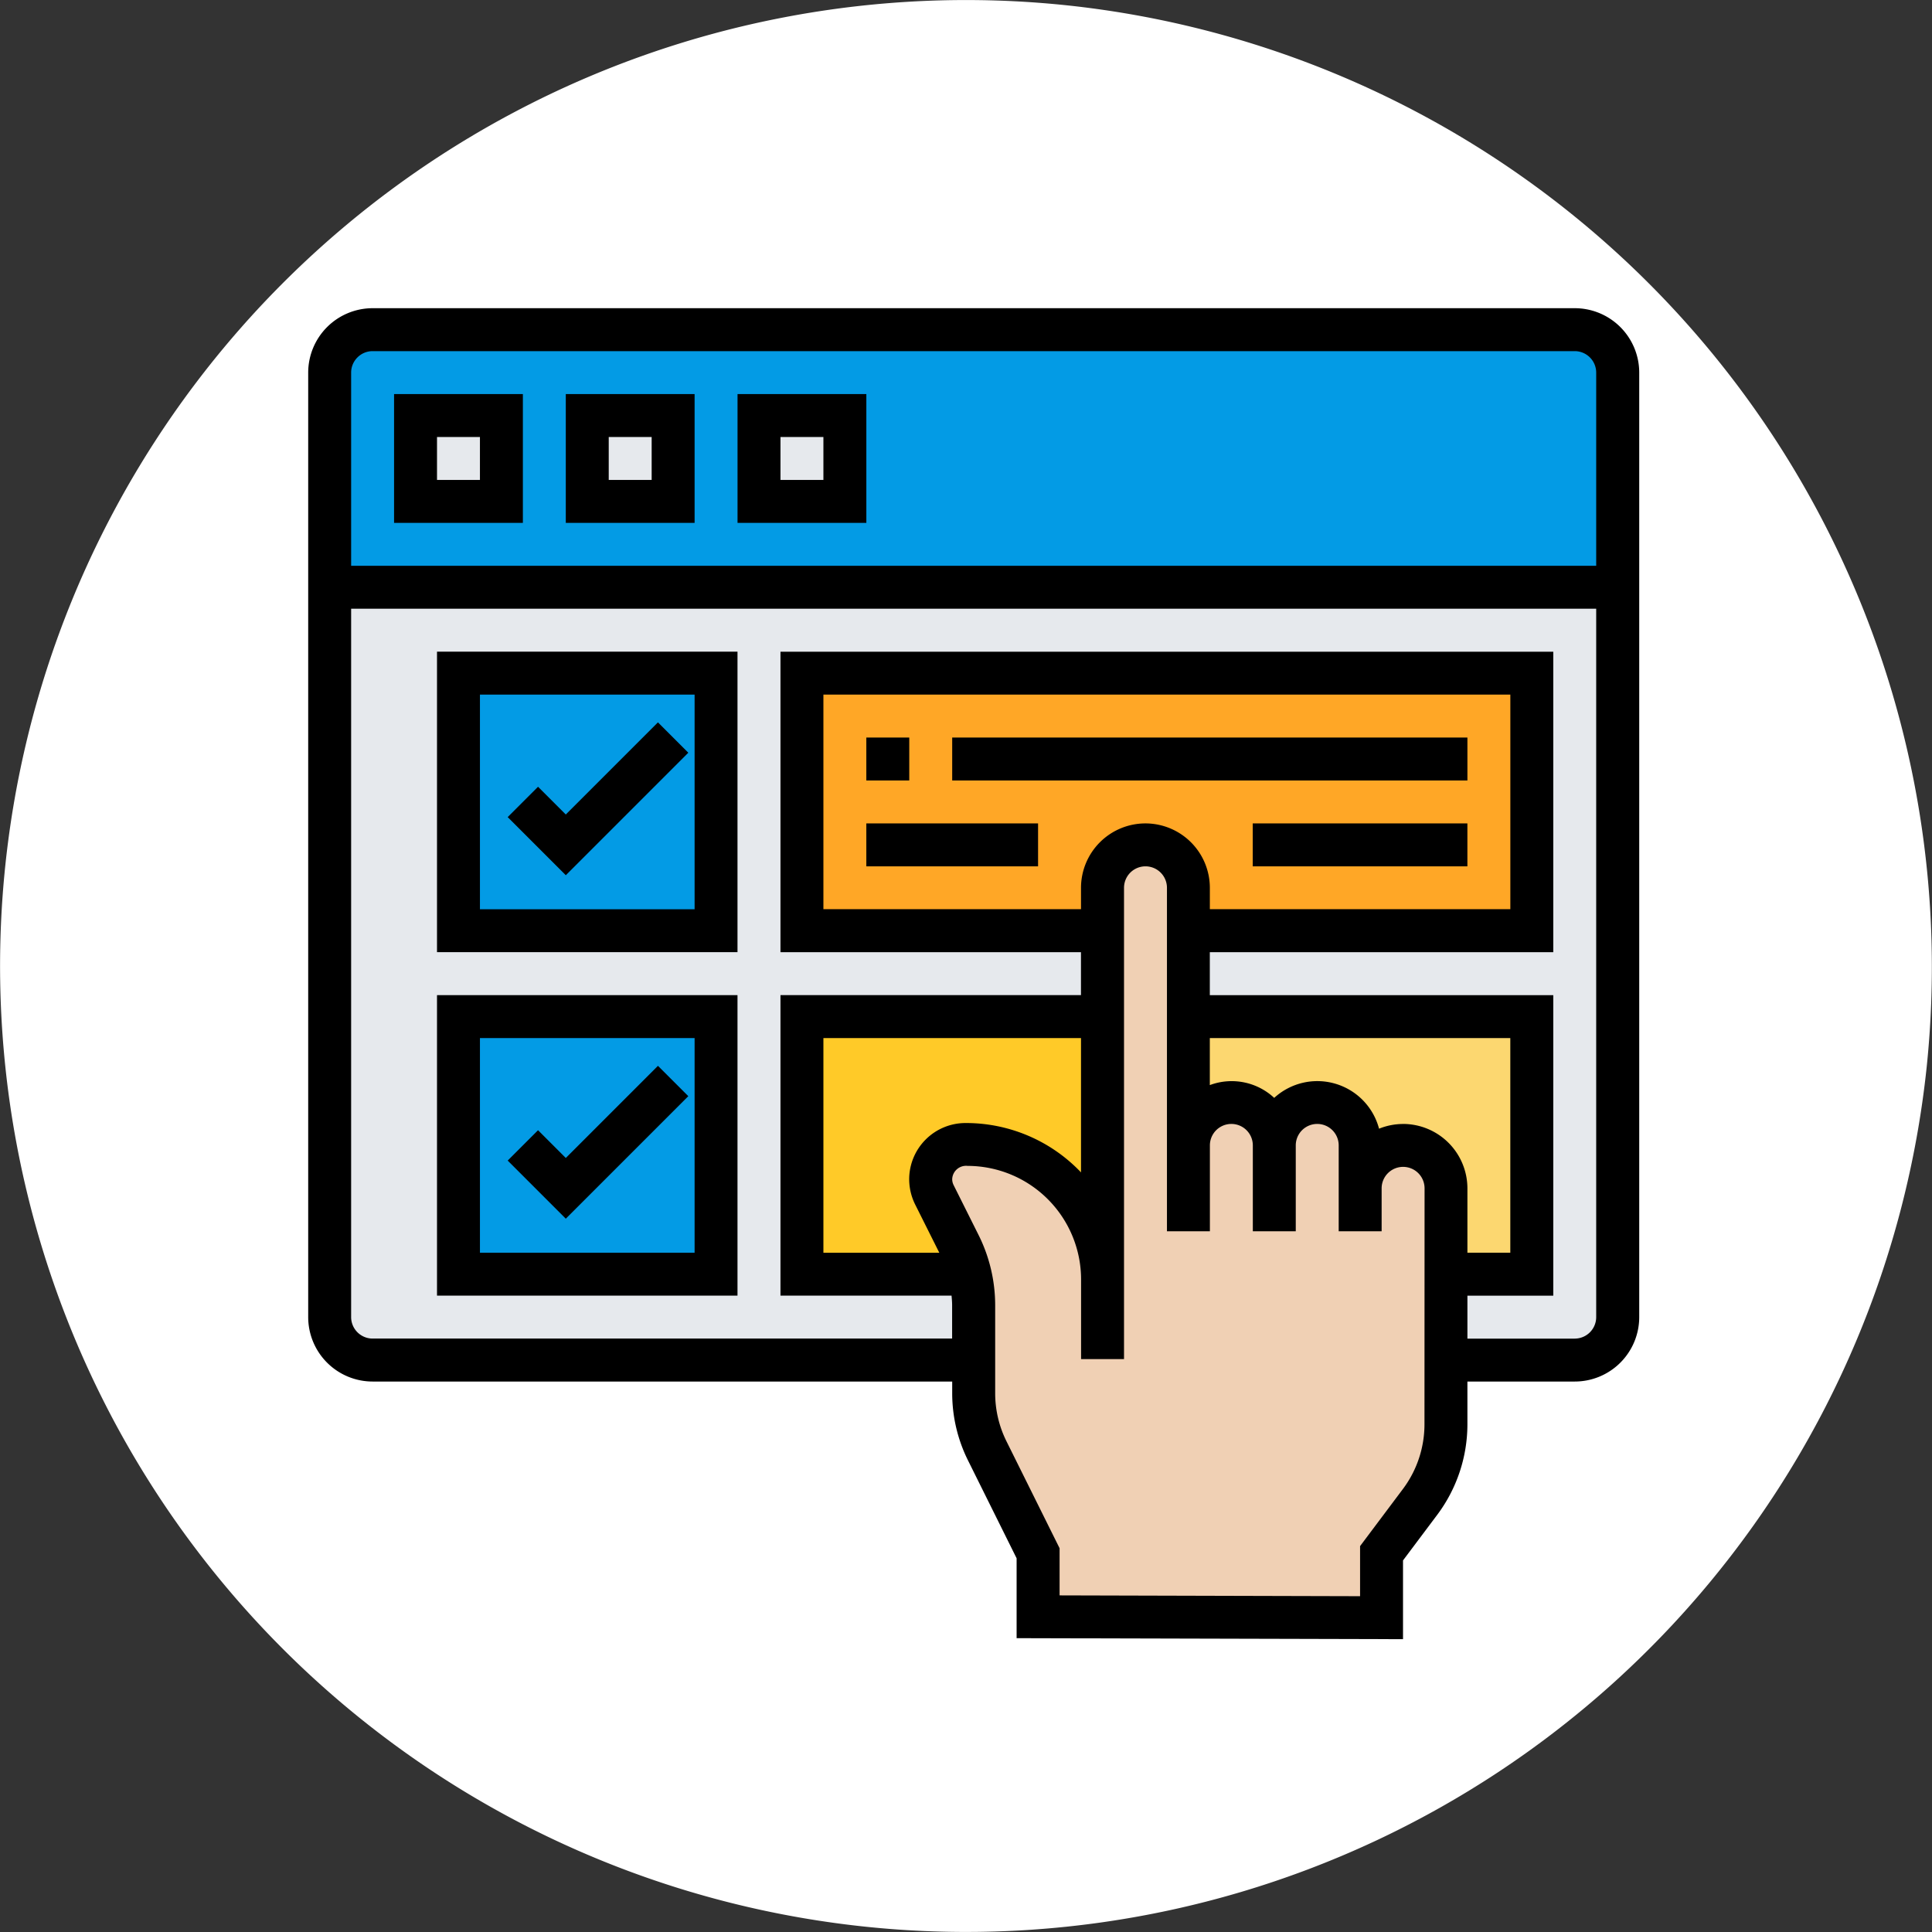 <svg xmlns="http://www.w3.org/2000/svg" width="100.299" height="100.301" viewBox="0 0 100.299 100.301"><rect x="0" y="0" width="100.299" height="100.301" fill="#333333" stroke="none"/><g transform="translate(12937 18909)"><path d="M708.633,96.455a50.147,50.147,0,1,0,44.63,55.115A50.205,50.205,0,0,0,708.633,96.455Z" transform="translate(-13590.24 -19005.178)" fill="#fff"/><g transform="translate(-12921 -18893)"><g transform="translate(1.114 1.114)"><path d="M68.866,4.229V15.373H2V4.229A2.235,2.235,0,0,1,4.229,2H66.638A2.235,2.235,0,0,1,68.866,4.229Z" transform="translate(-2 -2)" fill="#039be5"/><g transform="translate(4.458 4.458)"><path d="M6,6h4.458v4.458H6Z" transform="translate(-6 -6)" fill="#e6e9ed"/></g><g transform="translate(13.373 4.458)"><path d="M14,6h4.458v4.458H14Z" transform="translate(-14 -6)" fill="#e6e9ed"/></g><g transform="translate(22.289 4.458)"><path d="M22,6h4.458v4.458H22Z" transform="translate(-22 -6)" fill="#e6e9ed"/></g><g transform="translate(0 13.373)"><path d="M66.638,54.12H4.229A2.228,2.228,0,0,1,2,51.891V14H68.866V51.891A2.228,2.228,0,0,1,66.638,54.12Z" transform="translate(-2 -14)" fill="#e6e9ed"/></g><g transform="translate(6.687 17.831)"><path d="M8,18H21.373V31.373H8Z" transform="translate(-8 -18)" fill="#039be5"/></g><g transform="translate(6.687 35.662)"><path d="M8,34H21.373V47.373H8Z" transform="translate(-8 -34)" fill="#039be5"/></g><g transform="translate(24.518 17.831)"><path d="M61.891,18V31.373H44.06V29.144a2.245,2.245,0,0,0-2.229-2.229A2.235,2.235,0,0,0,39.6,29.144v2.229H24V18Z" transform="translate(-24 -18)" fill="#ffa726"/></g><g transform="translate(24.518 35.662)"><path d="M39.6,34V47.641a7,7,0,0,0-7.01-7h-.1a1.8,1.8,0,0,0-1.616,2.608l1.3,2.6a6.556,6.556,0,0,1,.546,1.527H24V34Z" transform="translate(-24 -34)" fill="#ffca28"/></g><g transform="translate(44.578 35.662)"><path d="M53.144,40.687a2.235,2.235,0,0,0-2.229,2.229V40.687a2.245,2.245,0,0,0-2.229-2.229,2.235,2.235,0,0,0-2.229,2.229,2.245,2.245,0,0,0-2.229-2.229A2.235,2.235,0,0,0,42,40.687V34H59.831V47.373H55.373V42.916a2.245,2.245,0,0,0-2.229-2.229Z" transform="translate(-42 -34)" fill="#fcd770"/></g><g transform="translate(31.204 26.747)"><path d="M52.289,43.831A2.235,2.235,0,0,1,54.518,41.6a2.245,2.245,0,0,1,2.229,2.229V56.09A6.678,6.678,0,0,1,55.409,60.1L53.4,62.777V66.12l-17.831-.045v-3.3L32.931,57.45a6.566,6.566,0,0,1-.7-2.976v-4.58a7.1,7.1,0,0,0-.189-1.6,6.556,6.556,0,0,0-.546-1.527l-1.3-2.6a1.8,1.8,0,0,1,1.616-2.608h.1a7,7,0,0,1,7.01,7V28.229A2.235,2.235,0,0,1,41.144,26a2.245,2.245,0,0,1,2.229,2.229V41.6A2.235,2.235,0,0,1,45.6,39.373,2.245,2.245,0,0,1,47.831,41.6a2.235,2.235,0,0,1,2.229-2.229A2.245,2.245,0,0,1,52.289,41.6Z" transform="translate(-30 -26)" fill="#f0d0b4"/></g></g><g transform="translate(0 0)"><path d="M66.752,1H4.343A3.347,3.347,0,0,0,1,4.343V53.379a3.347,3.347,0,0,0,3.343,3.343h30.09v.613a7.838,7.838,0,0,0,.814,3.469l2.53,5.094v4.147l20.06.052V66.009l1.783-2.377a7.848,7.848,0,0,0,1.56-4.681V56.722h5.572A3.347,3.347,0,0,0,70.1,53.379V4.343A3.347,3.347,0,0,0,66.752,1ZM4.343,3.229H66.752a1.116,1.116,0,0,1,1.114,1.114v10.03H3.229V4.343A1.116,1.116,0,0,1,4.343,3.229Zm40.12,24.518A3.347,3.347,0,0,0,41.12,31.09V32.2H27.747V21.06H63.409V32.2h-15.6V31.09A3.347,3.347,0,0,0,44.463,27.747ZM41.12,45.864a8.232,8.232,0,0,0-6-2.562A2.923,2.923,0,0,0,32.2,46.22a2.956,2.956,0,0,0,.308,1.306l1.256,2.51H27.747V38.891H41.12ZM58.951,58.951a5.6,5.6,0,0,1-1.114,3.343l-2.229,2.972v2.6l-15.6-.042V65.376l-2.763-5.563a5.6,5.6,0,0,1-.581-2.477V52.757a8.163,8.163,0,0,0-.857-3.632l-1.3-2.6a.692.692,0,0,1-.074-.309.72.72,0,0,1,.8-.689,5.9,5.9,0,0,1,5.891,5.892v4.138h2.229V31.09a1.114,1.114,0,1,1,2.229,0V48.921h2.229V44.463a1.114,1.114,0,0,1,2.229,0v4.458h2.229V44.463a1.114,1.114,0,0,1,2.229,0v4.458h2.229V46.692a1.114,1.114,0,0,1,2.229,0Zm-1.114-15.6a3.325,3.325,0,0,0-1.244.245,3.314,3.314,0,0,0-5.443-1.6,3.241,3.241,0,0,0-3.343-.664V38.891h15.6V50.035H61.18V46.692A3.347,3.347,0,0,0,57.836,43.349Zm8.916,11.144H61.18V52.264h4.458v-15.6H47.807V34.433H65.638v-15.6H25.518v15.6h15.6v2.229h-15.6v15.6H34.4c.014.164.029.329.029.493v1.736H4.343a1.116,1.116,0,0,1-1.114-1.114V16.6H67.866V53.379A1.116,1.116,0,0,1,66.752,54.493Z" transform="translate(-1 -1)"/><path d="M11.687,5H5v6.687h6.687ZM9.458,9.458H7.229V7.229H9.458Z" transform="translate(-0.542 -0.542)"/><path d="M19.687,5H13v6.687h6.687ZM17.458,9.458H15.229V7.229h2.229Z" transform="translate(0.373 -0.542)"/><path d="M27.687,5H21v6.687h6.687ZM25.458,9.458H23.229V7.229h2.229Z" transform="translate(1.289 -0.542)"/><path d="M27,21h2.229v2.229H27Z" transform="translate(1.975 1.289)"/><path d="M31,21H57.747v2.229H31Z" transform="translate(2.433 1.289)"/><path d="M45,25H56.144v2.229H45Z" transform="translate(4.035 1.747)"/><path d="M27,25h8.916v2.229H27Z" transform="translate(1.975 1.747)"/><path d="M7,32.6H22.6V17H7ZM9.229,19.229H20.373V30.373H9.229Z" transform="translate(-0.313 0.831)"/><path d="M13.31,25.077l-1.441-1.441-1.576,1.576,3.017,3.017,6.36-6.36-1.576-1.576Z" transform="translate(0.063 1.208)"/><path d="M7,48.6H22.6V33H7ZM9.229,35.229H20.373V46.373H9.229Z" transform="translate(-0.313 2.662)"/><path d="M13.31,41.077l-1.441-1.441-1.576,1.576,3.017,3.017,6.36-6.36-1.576-1.576Z" transform="translate(0.063 3.039)"/></g></g></g></svg>